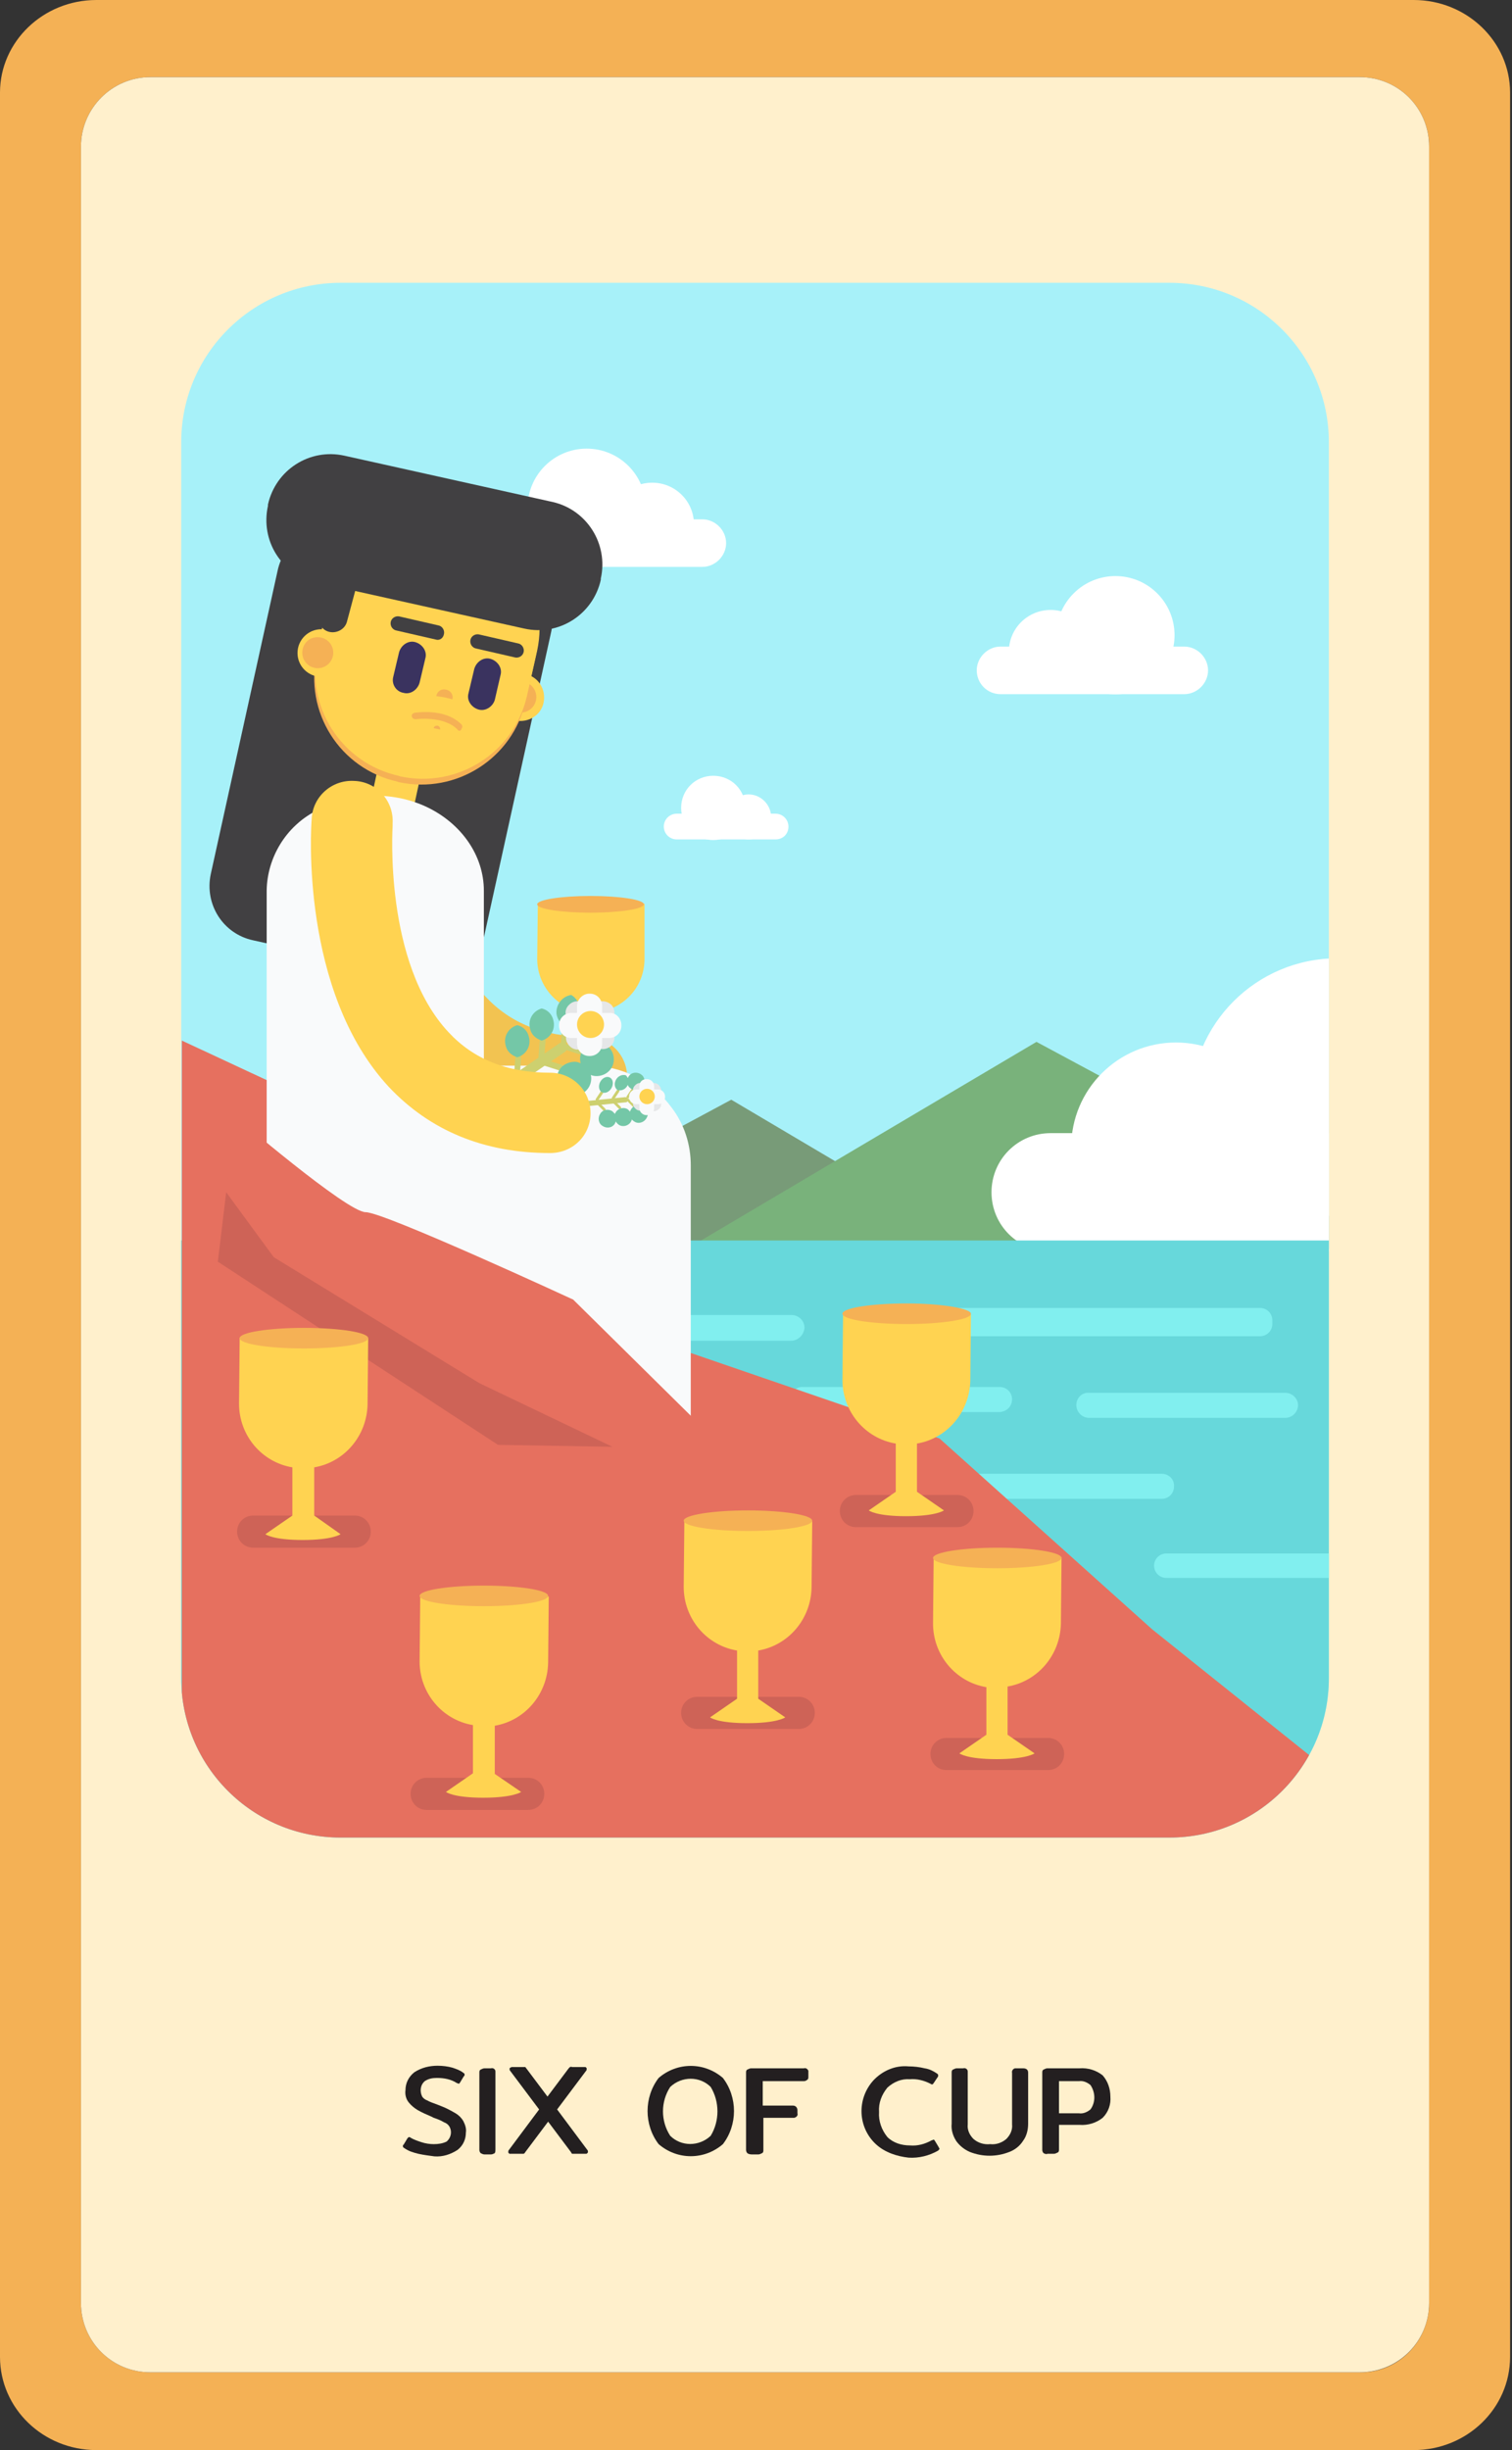 <?xml version="1.0" encoding="utf-8"?>
<!-- Generator: Adobe Illustrator 25.2.3, SVG Export Plug-In . SVG Version: 6.00 Build 0)  -->
<svg version="1.1" id="Layer_1" xmlns="http://www.w3.org/2000/svg" xmlns:xlink="http://www.w3.org/1999/xlink" x="0px" y="0px"
	 viewBox="0 0 235.3 381.2" style="enable-background:new 0 0 235.3 381.2;" xml:space="preserve">
<rect x="0" y="0" width="235.3" height="381.2" fill="#333333" stroke="none"/>
<style type="text/css">
	.st0{fill:#F4B155;}
	.st1{fill:#FFF0CC;}
	.st2{fill:#231F20;}
	.st3{clip-path:url(#SVGID_2_);}
	.st4{fill:#A7F1F9;}
	.st5{fill:#789B78;}
	.st6{fill:#79B27B;}
	.st7{fill:#FFFFFF;}
	.st8{fill:#67D8DB;}
	.st9{fill:#81EFEF;}
	.st10{fill:none;}
	.st11{fill:#E6705F;}
	.st12{fill:#FFD351;}
	.st13{fill:#F5B155;}
	.st14{fill:#CE6357;}
	.st15{fill:#F2C351;}
	.st16{fill:#414042;}
	.st17{fill:#3A335F;}
	.st18{fill:#F4B055;}
	.st19{fill:#F9FAFB;}
	.st20{fill:#CDD06F;}
	.st21{fill:#74C7A7;}
	.st22{fill:#E6E7E8;}
</style>
<g id="Layer_2_1_">
	<g id="Layer_1-2">
		<path class="st0" d="M235,14.4v352.3c0,8-6.7,14.5-15,14.5H15c-8.3,0-15-6.5-15-14.5V14.4C0,6.5,6.7,0,15,0h205
			C228.3,0,235,6.5,235,14.4z M222.4,358.3V22.8c0-6-4.8-10.8-10.8-10.8H23.4c-6,0-10.8,4.9-10.8,10.8v335.5c0,6,4.8,10.8,10.8,10.8
			h188.2C217.6,369.2,222.4,364.3,222.4,358.3L222.4,358.3z"/>
		<path class="st1" d="M23.4,12h188.2c6,0,10.8,4.8,10.8,10.8v335.5c0,6-4.8,10.8-10.8,10.8H23.4c-6,0-10.8-4.8-10.8-10.8V22.8
			C12.6,16.9,17.4,12,23.4,12z"/>
		<path class="st2" d="M65.1,335.1c-0.8-0.2-1.5-0.4-2.2-0.9c-0.2-0.1-0.2-0.2-0.2-0.3c0-0.1,0-0.2,0.1-0.2l0.6-1
			c0.1-0.1,0.2-0.2,0.2-0.2c0.1,0,0.2,0,0.3,0.1c0.5,0.3,1.1,0.5,1.7,0.7c0.6,0.2,1.3,0.3,1.9,0.3c0.7,0,1.4-0.1,2-0.4
			c0.7-0.6,0.9-1.6,0.4-2.4c-0.2-0.3-0.5-0.5-0.8-0.6c-0.5-0.3-1-0.5-1.6-0.7l-0.4-0.2c-0.7-0.3-1.4-0.6-2.1-1
			c-0.5-0.3-1-0.7-1.4-1.2c-0.4-0.5-0.6-1.2-0.5-1.9c0-1.1,0.5-2.1,1.4-2.8c1.1-0.7,2.3-1,3.6-1c0.8,0,1.6,0.1,2.3,0.3
			c0.6,0.2,1.2,0.4,1.7,0.8c0.2,0.1,0.2,0.2,0.2,0.3c0,0.1,0,0.2-0.1,0.2l-0.6,1c-0.1,0.1-0.1,0.2-0.2,0.2c-0.1,0-0.2-0.1-0.3-0.1
			c-0.9-0.6-2-0.8-3.1-0.8c-0.7,0-1.3,0.1-1.9,0.5c-0.7,0.6-0.8,1.6-0.4,2.4c0.2,0.3,0.5,0.5,0.8,0.6c0.3,0.2,0.9,0.4,1.7,0.7
			l0.5,0.2c0.8,0.3,1.5,0.7,2.2,1.1c0.5,0.3,0.9,0.7,1.2,1.2c0.3,0.6,0.5,1.2,0.4,1.8c0,1-0.4,2-1.3,2.7c-1.1,0.7-2.3,1.1-3.6,1
			C66.9,335.4,66,335.3,65.1,335.1z"/>
		<path class="st2" d="M74.8,335c-0.1-0.1-0.2-0.3-0.2-0.5v-12c0-0.2,0-0.4,0.2-0.5c0.2-0.1,0.4-0.2,0.6-0.2h1
			c0.3-0.1,0.7,0.1,0.7,0.5c0,0.1,0,0.2,0,0.2v11.9c0,0.2,0,0.4-0.1,0.6c-0.2,0.1-0.4,0.2-0.6,0.2h-1C75.2,335.2,75,335.1,74.8,335z
			"/>
		<path class="st2" d="M79.2,335c-0.1,0-0.1-0.1-0.1-0.2c0-0.1,0-0.2,0.1-0.3l4.7-6.3l-4.5-6c-0.1-0.1-0.1-0.2-0.1-0.3
			c0-0.1,0-0.1,0.1-0.2c0.1,0,0.2-0.1,0.2-0.1h1.8c0.1,0,0.2,0,0.3,0c0.1,0,0.1,0.1,0.2,0.2l3.3,4.4l3.3-4.4
			c0.1-0.1,0.1-0.1,0.2-0.2c0.1,0,0.2-0.1,0.3,0H91c0.1,0,0.2,0,0.2,0.1c0.1,0,0.1,0.1,0.1,0.2c0,0.1,0,0.2-0.1,0.3l-4.5,6l4.7,6.3
			c0.1,0.1,0.1,0.2,0.1,0.3c0,0.1,0,0.1-0.1,0.2c-0.1,0.1-0.1,0.1-0.2,0.1h-1.8c-0.1,0-0.2,0-0.3,0c-0.1,0-0.2-0.1-0.2-0.2l-3.6-4.8
			l-3.6,4.8c0,0.1-0.1,0.1-0.2,0.2c-0.1,0-0.2,0-0.3,0h-1.9C79.3,335.1,79.2,335.1,79.2,335z"/>
		<path class="st2" d="M102.5,333.6c-2.3-3-2.3-7.3,0-10.3c2.9-2.5,7.1-2.5,10,0c2.3,3,2.3,7.3,0,10.3
			C109.6,336.1,105.4,336.1,102.5,333.6z M110.6,332.3c1.4-2.3,1.4-5.3,0-7.6c-1.7-1.7-4.5-1.7-6.3,0c-1.5,2.3-1.5,5.3,0,7.6
			C106,334,108.8,334,110.6,332.3C110.6,332.3,110.6,332.3,110.6,332.3z"/>
		<path class="st2" d="M116.3,335c-0.1-0.1-0.2-0.3-0.2-0.5v-12c0-0.2,0-0.4,0.2-0.5c0.2-0.1,0.4-0.2,0.6-0.2h8.2
			c0.3-0.1,0.6,0.1,0.7,0.4c0,0.1,0,0.2,0,0.3v0.6c0,0.2,0,0.4-0.2,0.5c-0.1,0.1-0.3,0.2-0.5,0.2h-6.4v3.8h4.6c0.2,0,0.4,0,0.6,0.2
			c0.1,0.1,0.2,0.3,0.2,0.5v0.5c0.1,0.3-0.1,0.6-0.5,0.7c-0.1,0-0.2,0-0.2,0h-4.6v5c0,0.2,0,0.4-0.2,0.5c-0.2,0.1-0.4,0.2-0.6,0.2
			h-1C116.7,335.2,116.4,335.1,116.3,335z"/>
		<path class="st2" d="M136.3,333.6c-2.8-2.6-3-7-0.4-9.9c1.4-1.5,3.4-2.4,5.5-2.2c0.8,0,1.7,0.1,2.5,0.3c0.7,0.1,1.3,0.4,1.9,0.8
			c0.1,0.1,0.2,0.1,0.2,0.3c0,0.1,0,0.2-0.1,0.3l-0.6,0.9c-0.1,0.1-0.1,0.2-0.2,0.2c-0.1,0-0.2,0-0.3-0.1c-1-0.5-2.1-0.8-3.2-0.7
			c-1.3-0.1-2.5,0.4-3.5,1.3c-0.9,1.1-1.4,2.4-1.3,3.8c-0.1,1.4,0.4,2.8,1.3,3.9c0.9,0.9,2.2,1.3,3.5,1.3c1.2,0.1,2.3-0.2,3.4-0.8
			c0.1,0,0.2-0.1,0.3-0.1c0.1,0,0.1,0.1,0.2,0.2l0.6,1c0,0.1,0.1,0.1,0.1,0.2c0,0.1-0.1,0.2-0.2,0.3c-1.4,0.8-3,1.2-4.6,1.1
			C139.6,335.5,137.7,334.9,136.3,333.6z"/>
		<path class="st2" d="M150.9,334.8c-0.9-0.4-1.6-1-2.1-1.7c-0.5-0.8-0.8-1.7-0.7-2.7v-7.9c0-0.2,0-0.4,0.2-0.5
			c0.2-0.1,0.4-0.2,0.6-0.2h1c0.3-0.1,0.7,0.1,0.7,0.5c0,0.1,0,0.2,0,0.2v8c-0.1,0.9,0.3,1.7,0.9,2.3c0.7,0.6,1.6,0.9,2.6,0.8
			c0.9,0.1,1.8-0.2,2.5-0.8c0.6-0.6,1-1.4,0.9-2.3v-8c-0.1-0.3,0.2-0.7,0.5-0.7c0.1,0,0.2,0,0.2,0h1c0.5,0,0.8,0.2,0.8,0.7v7.9
			c0,0.9-0.2,1.9-0.8,2.7c-0.5,0.8-1.3,1.4-2.1,1.7C155.1,335.6,152.9,335.6,150.9,334.8L150.9,334.8z"/>
		<path class="st2" d="M162.4,335c-0.1-0.1-0.2-0.3-0.2-0.5v-12c0-0.2,0-0.4,0.2-0.5c0.2-0.1,0.4-0.2,0.6-0.2h5
			c1.3-0.1,2.6,0.3,3.6,1.1c0.8,0.9,1.2,2.1,1.2,3.3c0.1,1.2-0.3,2.4-1.2,3.3c-1,0.8-2.3,1.2-3.6,1.1h-3.2v3.8c0,0.2,0,0.4-0.2,0.5
			c-0.2,0.1-0.4,0.2-0.6,0.2h-1C162.8,335.2,162.6,335.1,162.4,335z M167.9,328.8c0.7,0.1,1.3-0.2,1.8-0.6c0.8-1.1,0.8-2.6,0-3.8
			c-0.5-0.4-1.1-0.7-1.8-0.6h-3.1v5L167.9,328.8z"/>
		<g>
			<defs>
				<path id="SVGID_1_" d="M53,44h129c13.7,0,24.8,11.1,24.8,24.8v192.3c0,13.7-11.1,24.8-24.8,24.8H53c-13.7,0-24.8-11.1-24.8-24.8
					V68.8C28.2,55.1,39.3,44,53,44z"/>
			</defs>
			<clipPath id="SVGID_2_">
				<use xlink:href="#SVGID_1_"  style="overflow:visible;"/>
			</clipPath>
			<g class="st3">
				<rect x="17.7" y="12" class="st4" width="203.4" height="289.3"/>
				<polygon class="st5" points="87,185.5 113.8,171.1 153,194.3 76.7,194.3 				"/>
				<polygon class="st6" points="198.5,182.1 161.3,162.1 106.9,194.3 212.8,194.3 				"/>
				<path class="st7" d="M163.5,194.7h71.1c5.1,0,9.2-4.1,9.2-9.2l0,0c0-5.1-4.1-9.2-9.2-9.2h-71.1c-5.1,0-9.2,4.1-9.2,9.2l0,0
					C154.3,190.6,158.4,194.7,163.5,194.7z"/>
				<circle class="st7" cx="208.1" cy="171.9" r="22.8"/>
				<circle class="st7" cx="183" cy="178.5" r="16.3"/>
				<path class="st7" d="M155.7,108h28.6c2,0,3.7-1.7,3.7-3.7l0,0c0-2-1.7-3.7-3.7-3.7h-28.6c-2,0-3.7,1.7-3.7,3.7l0,0
					C152,106.3,153.6,108,155.7,108z"/>
				
					<ellipse transform="matrix(0.707 -0.707 0.707 0.707 -19 151.71)" class="st7" cx="173.6" cy="98.8" rx="9.2" ry="9.2"/>
				<path class="st7" d="M157,101.4c0,3.6,2.9,6.5,6.5,6.5c3.6,0,6.5-2.9,6.5-6.5c0-3.6-2.9-6.5-6.5-6.5l0,0
					C159.9,94.9,157,97.8,157,101.4z"/>
				<path class="st7" d="M109.3,88.2H80.7c-2,0-3.7-1.7-3.7-3.7l0,0c0-2,1.7-3.7,3.7-3.7h28.6c2,0,3.7,1.7,3.7,3.7l0,0
					C113,86.5,111.3,88.2,109.3,88.2C109.3,88.2,109.3,88.2,109.3,88.2z"/>
				<circle class="st7" cx="91.3" cy="79" r="9.2"/>
				<path class="st7" d="M108,81.6c0,3.6-2.9,6.5-6.5,6.5s-6.5-2.9-6.5-6.5c0-3.6,2.9-6.5,6.5-6.5C105.1,75.1,108,78,108,81.6
					C108,81.6,108,81.6,108,81.6z"/>
				<path class="st7" d="M120.7,130.6h-15.4c-1.1,0-2-0.9-2-2l0,0c0-1.1,0.9-2,2-2h15.4c1.1,0,2,0.9,2,2l0,0
					C122.7,129.8,121.8,130.6,120.7,130.6z"/>
				<path class="st7" d="M116,125.7c0,2.8-2.2,5-5,5s-5-2.2-5-5c0-2.8,2.2-5,5-5S116,122.9,116,125.7L116,125.7z"/>
				<path class="st7" d="M120,127.1c0,2-1.6,3.5-3.5,3.5s-3.5-1.6-3.5-3.5s1.6-3.5,3.5-3.5c0,0,0,0,0,0
					C118.4,123.6,120,125.2,120,127.1z"/>
				<rect x="12.6" y="193" class="st8" width="218.1" height="108.3"/>
				<path class="st9" d="M180.8,233.2h-30.6c-1.1,0-1.9-0.9-1.9-1.9l0,0c0-1.1,0.9-2,1.9-2h30.6c1.1,0,2,0.9,1.9,2l0,0
					C182.7,232.3,181.9,233.2,180.8,233.2z"/>
				<path class="st9" d="M200,220.6h-30.5c-1.1,0-2-0.9-2-2l0,0c0-1.1,0.9-2,2-1.9H200c1.1,0,2,0.9,2,1.9l0,0
					C202,219.7,201.1,220.6,200,220.6z"/>
				<path class="st9" d="M155.6,219.7H125c-1.1,0-2-0.9-2-2l0,0c0-1.1,0.9-2,2-1.9h30.6c1.1,0,1.9,0.9,1.9,1.9l0,0
					C157.5,218.8,156.7,219.6,155.6,219.7z"/>
				<path class="st9" d="M137.5,203.5h58.6c1.1,0,1.9,0.9,1.9,1.9v0.6c0,1.1-0.9,1.9-1.9,1.9h-58.6c-1.1,0-1.9-0.9-1.9-1.9v-0.6
					C135.5,204.3,136.4,203.5,137.5,203.5z"/>
				<path class="st9" d="M123.1,208.6H92.6c-1.1,0-2-0.9-2-2l0,0c0-1.1,0.9-2,2-2h30.6c1.1,0,2,0.9,2,2l0,0
					C125.1,207.7,124.2,208.6,123.1,208.6z"/>
				<rect x="32.3" y="12" class="st10" width="174.1" height="289.3"/>
				<polygon class="st11" points="28.3,280.1 28.3,161.9 53.2,173.5 77.4,182.3 106.6,210.2 146.2,223.8 179.3,253.5 206.4,275.2 
					196.4,286.6 28.1,286.6 				"/>
				<path class="st12" d="M83.7,140.6l-0.1,8.6c0,4.1,3,7.6,7,8.3v6.2l-3.5,2.4c0,0,0.9,0.7,4.9,0.7l0,0c4,0,4.9-0.7,4.9-0.7
					l-3.5-2.4v-6.3c4-0.7,6.9-4.1,6.9-8.2v-8.6L83.7,140.6z"/>
				<ellipse class="st13" cx="91.9" cy="140.7" rx="8.3" ry="1.3"/>
				<path class="st14" d="M82.2,281.6H66.4c-1.4,0-2.5-1.1-2.5-2.5l0,0c0-1.4,1.1-2.5,2.5-2.5h15.8c1.4,0,2.5,1.1,2.5,2.5l0,0
					C84.7,280.5,83.6,281.6,82.2,281.6z"/>
				<path class="st14" d="M124.3,269h-15.8c-1.4,0-2.5-1.1-2.5-2.5l0,0c0-1.4,1.1-2.5,2.5-2.5h15.8c1.4,0,2.5,1.1,2.5,2.5l0,0
					C126.8,267.9,125.7,269,124.3,269z"/>
				<path class="st14" d="M147.3,270.4h15.8c1.4,0,2.5,1.1,2.5,2.5l0,0c0,1.4-1.1,2.5-2.5,2.5h-15.8c-1.4,0-2.5-1.1-2.5-2.5l0,0
					C144.8,271.5,145.9,270.4,147.3,270.4z"/>
				<path class="st14" d="M149,237.6h-15.8c-1.4,0-2.5-1.1-2.5-2.5l0,0c0-1.4,1.1-2.5,2.5-2.5H149c1.4,0,2.5,1.1,2.5,2.5l0,0
					C151.5,236.5,150.4,237.6,149,237.6z"/>
				<path class="st15" d="M91.3,173.8c-10.3,0-18.7-3.5-25.1-10.3c-13.8-14.9-12.1-40.5-12-41.6c0.4-3.5,3.5-6,6.9-5.6
					c3.3,0.3,5.8,3.2,5.7,6.6l0,0c0,0.2-1.4,21.3,8.7,32.1c3.9,4.2,9.1,6.3,15.8,6.3c3.5,0,6.3,2.8,6.3,6.3S94.8,173.8,91.3,173.8
					C91.3,173.8,91.3,173.8,91.3,173.8z"/>
				<path class="st16" d="M65.1,152l-25.7-5.7c-4.7-1-7.6-5.6-6.6-10.3l10.4-47.2c1-4.7,5.6-7.6,10.3-6.6l25.7,5.7
					c4.7,1,7.6,5.6,6.6,10.3l-10.4,47.2C74.4,150,69.8,153,65.1,152z"/>
				<path class="st12" d="M77.4,107.7c-0.4,2,0.8,4,2.8,4.4c2,0.4,4-0.8,4.4-2.8c0.4-2-0.8-4-2.8-4.4c0,0,0,0,0,0
					C79.8,104.4,77.9,105.6,77.4,107.7C77.4,107.6,77.4,107.6,77.4,107.7z"/>
				<path class="st13" d="M78.7,107.9c-0.3,1.3,0.5,2.6,1.8,2.9c1.3,0.3,2.6-0.5,2.9-1.8c0.3-1.3-0.5-2.6-1.8-2.9
					C80.3,105.8,79,106.6,78.7,107.9C78.7,107.9,78.7,107.9,78.7,107.9z"/>
				<path class="st12" d="M59.9,129.9L59.9,129.9c1.9,0.4,3.7-0.7,4.1-2.5c0,0,0,0,0,0l1.3-6c0.4-1.8-0.7-3.6-2.5-4c0,0,0,0,0,0
					h-0.1c-1.8-0.4-3.6,0.7-4,2.5c0,0,0,0.1,0,0.1l-1.3,6C57.1,127.8,58.2,129.5,59.9,129.9z"/>
				<path class="st13" d="M61.8,121.6l0.3,0.1c8.9,1.9,17.7-3.7,19.7-12.6l1.6-7.1c1.9-8.9-3.7-17.7-12.5-19.7l-0.3-0.1
					c-8.9-1.9-17.7,3.7-19.7,12.5l-1.6,7.1C47.3,110.8,52.9,119.6,61.8,121.6z"/>
				<path class="st12" d="M62,120.7l0.3,0.1c8.9,1.9,17.7-3.7,19.7-12.5l1.6-7.1c1.9-8.9-3.7-17.7-12.6-19.7l-0.3-0.1
					C61.8,79.4,53,85,51,93.8l-1.6,7.2C47.5,109.9,53.1,118.7,62,120.7z"/>
				<path class="st16" d="M49.2,90.6l32.4,7.2c5.4,1.2,10.7-2.2,11.9-7.6V90c1.2-5.4-2.2-10.7-7.5-11.9l-32.4-7.2
					c-5.4-1.2-10.7,2.2-11.9,7.6v0.2C40.5,84.1,43.8,89.4,49.2,90.6z"/>
				<path class="st17" d="M61.2,105.3l0.9-3.8c0.3-1.1,1.4-1.9,2.5-1.6l0,0c1.1,0.3,1.9,1.4,1.6,2.5l-0.9,3.8
					c-0.3,1.1-1.4,1.9-2.5,1.6l0,0C61.6,107.6,60.9,106.4,61.2,105.3z"/>
				<path class="st17" d="M74.5,110.4L74.5,110.4c-1.1-0.3-1.9-1.4-1.6-2.5l0,0l0.9-3.8c0.3-1.1,1.4-1.9,2.5-1.6l0,0l0,0
					c1.1,0.3,1.9,1.4,1.6,2.5l0,0l-0.9,3.9C76.7,109.9,75.6,110.7,74.5,110.4L74.5,110.4z"/>
				<path class="st13" d="M69.2,108.5l1.2,0.3c0.2-0.7-0.3-1.4-1-1.5c-0.7-0.2-1.4,0.3-1.5,1l0,0L69.2,108.5z"/>
				<path class="st16" d="M67.8,99.5l-6.1-1.4c-0.6-0.1-1-0.7-0.9-1.3l0,0c0.1-0.6,0.7-1,1.3-0.9l6.1,1.4c0.6,0.1,1,0.7,0.9,1.3l0,0
					C69,99.3,68.4,99.7,67.8,99.5z"/>
				<path class="st16" d="M80.2,102.3l-6.1-1.4c-0.6-0.1-1-0.7-0.9-1.3l0,0c0.1-0.6,0.7-1,1.3-0.9l6.1,1.4c0.6,0.1,1,0.7,0.9,1.3
					l0,0C81.4,102,80.8,102.4,80.2,102.3z"/>
				<path class="st18" d="M67.5,113.3c0-0.3,0.3-0.4,0.6-0.4c0,0,0,0,0,0c0.3,0.1,0.4,0.3,0.4,0.6c0,0,0,0,0,0L67.5,113.3z"/>
				<circle class="st12" cx="50" cy="101.6" r="3.7"/>
				<path class="st13" d="M47.1,101c-0.3,1.3,0.5,2.6,1.8,2.9s2.6-0.5,2.9-1.8c0.3-1.3-0.5-2.6-1.8-2.9
					C48.6,98.9,47.4,99.7,47.1,101C47.1,101,47.1,101,47.1,101z"/>
				<path class="st19" d="M104.5,172.3c-3-4.1-7.7-6.5-12.8-6.5H75.3v-27.2c0-5.6-3.6-10.5-8.8-13c-2.5-1.2-5.3-1.8-8.1-1.8
					c-3.3,0-6.5,0.8-9.3,2.4c-4.6,2.4-7.5,7.2-7.6,12.3v45.2c0.1,7.6,6.3,13.8,13.9,13.7c0,0,0,0,0,0h22v27.2h30.1v-43.3
					C107.5,178.1,106.5,174.9,104.5,172.3z"/>
				<path class="st16" d="M53.9,88.3L53.9,88.3c1.3,0.4,2,1.6,1.6,2.8L54,96.7c-0.3,1.2-1.6,1.9-2.8,1.6l0,0
					c-1.2-0.3-1.9-1.6-1.6-2.8l1.5-5.6C51.4,88.6,52.7,87.9,53.9,88.3z"/>
				<path class="st20" d="M74.6,171.8L74.6,171.8c-0.2-0.3-0.2-0.8,0.2-1.1c0,0,0,0,0,0l12.3-8.4c0.3-0.2,0.8-0.2,1.1,0.2
					c0,0,0,0,0,0l0,0c0.2,0.3,0.1,0.8-0.2,1.1L75.7,172C75.3,172.2,74.8,172.1,74.6,171.8z"/>
				<path class="st20" d="M84.2,164.9L84.2,164.9c-0.2,0-0.4-0.2-0.4-0.5l0.2-2.6c0-0.2,0.2-0.4,0.5-0.4l0,0c0.2,0,0.4,0.2,0.4,0.5
					l-0.2,2.6C84.7,164.8,84.5,165,84.2,164.9C84.2,164.9,84.2,164.9,84.2,164.9z"/>
				<path class="st20" d="M87.7,162.6L87.7,162.6c-0.2,0-0.4-0.2-0.4-0.5c0,0,0,0,0,0l0.2-2.6c0-0.2,0.2-0.4,0.5-0.4l0,0
					c0.2,0,0.4,0.2,0.4,0.5l-0.2,2.6C88.1,162.4,87.9,162.6,87.7,162.6z"/>
				<path class="st21" d="M88.9,154.8c-1.4,0.2-2.4,1.5-2.3,2.9c0.1,0.8,0.6,1.6,1.4,2c1.4-0.2,2.4-1.5,2.3-2.9
					C90.1,156,89.6,155.2,88.9,154.8z"/>
				<path class="st21" d="M84.3,156.9c-1.4,0.4-2.2,1.8-1.8,3.2c0.2,0.9,0.9,1.5,1.8,1.8c1.4-0.4,2.2-1.8,1.8-3.2
					C85.9,157.8,85.2,157.1,84.3,156.9z"/>
				<path class="st20" d="M80.4,167.6L80.4,167.6c-0.2,0-0.4-0.2-0.4-0.5l0.2-2.6c0-0.2,0.2-0.4,0.5-0.4l0,0c0.2,0,0.4,0.2,0.4,0.5
					l-0.2,2.6C80.9,167.4,80.7,167.6,80.4,167.6C80.4,167.6,80.4,167.6,80.4,167.6z"/>
				<path class="st21" d="M80.5,159.5c-1.4,0.4-2.2,1.8-1.8,3.2c0.2,0.9,0.9,1.5,1.8,1.8c1.4-0.4,2.2-1.8,1.8-3.2
					C82.1,160.4,81.4,159.7,80.5,159.5z"/>
				<path class="st20" d="M84.4,165.2L84.4,165.2c0.1-0.2,0.3-0.4,0.6-0.3l2.5,0.8c0.2,0.1,0.4,0.3,0.3,0.6h0
					c-0.1,0.2-0.3,0.4-0.6,0.3l-2.5-0.8C84.4,165.7,84.3,165.4,84.4,165.2z"/>
				<path class="st20" d="M87.9,162.8L87.9,162.8c0.1-0.2,0.3-0.4,0.6-0.3l2.5,0.8c0.2,0.1,0.4,0.3,0.3,0.6h0
					c-0.1,0.2-0.3,0.4-0.6,0.3l-2.5-0.8C87.9,163.3,87.8,163,87.9,162.8z"/>
				<path class="st21" d="M95.5,164.5c0.2,1.4-0.8,2.7-2.3,2.9c-1.4,0.2-2.7-0.8-2.9-2.3c-0.2-1.4,0.8-2.7,2.3-2.9
					c0.3,0,0.5,0,0.8,0C94.5,162.4,95.4,163.4,95.5,164.5z"/>
				<path class="st21" d="M92,168c-0.1,1.4-1.3,2.5-2.8,2.5c-1.4-0.1-2.5-1.3-2.5-2.8s1.3-2.5,2.8-2.5c0.3,0,0.5,0.1,0.8,0.2
					C91.4,165.8,92.1,166.9,92,168z"/>
				<path class="st20" d="M80.6,167.8L80.6,167.8c0.1-0.2,0.3-0.4,0.6-0.3l2.5,0.8c0.2,0.1,0.4,0.3,0.3,0.6v0
					c-0.1,0.2-0.3,0.4-0.6,0.3l-2.5-0.8C80.6,168.3,80.5,168,80.6,167.8z"/>
				<path class="st21" d="M88.2,170.6c-0.1,1.4-1.3,2.5-2.8,2.4s-2.5-1.3-2.4-2.8s1.3-2.5,2.8-2.4c0.3,0,0.5,0.1,0.8,0.2
					C87.5,168.4,88.2,169.5,88.2,170.6z"/>
				<path class="st20" d="M89,171.9L89,171.9c0-0.2,0.1-0.4,0.4-0.4l7.9-0.8c0.2,0,0.4,0.1,0.4,0.4l0,0c0,0.2-0.1,0.4-0.3,0.4
					c0,0,0,0,0,0l-7.9,0.8C89.2,172.2,89,172.1,89,171.9C89,171.9,89,171.9,89,171.9z"/>
				<path class="st20" d="M95.3,171.1L95.3,171.1c-0.1-0.1-0.1-0.2-0.1-0.3l0.8-1.2c0.1-0.1,0.2-0.1,0.3-0.1c0,0,0,0,0,0l0,0
					c0.1,0.1,0.1,0.2,0.1,0.3l-0.8,1.2C95.6,171.1,95.4,171.2,95.3,171.1C95.3,171.1,95.3,171.1,95.3,171.1z"/>
				<path class="st20" d="M97.6,170.9L97.6,170.9c-0.1-0.1-0.1-0.2-0.1-0.3l0.8-1.2c0.1-0.1,0.2-0.1,0.3-0.1c0,0,0,0,0,0l0,0
					c0.1,0.1,0.1,0.2,0.1,0.3l-0.8,1.2C97.8,170.9,97.7,170.9,97.6,170.9C97.6,170.9,97.6,170.9,97.6,170.9z"/>
				<path class="st21" d="M100.1,167.5c-0.4-0.6-1.3-0.8-1.9-0.4c-0.6,0.4-0.8,1.3-0.4,1.9c0.4,0.6,1.3,0.8,1.9,0.4
					c0.1-0.1,0.2-0.2,0.3-0.3C100.4,168.7,100.4,168,100.1,167.5z"/>
				<path class="st21" d="M97.4,167.3c-0.8-0.2-1.5,0.3-1.7,1.1c-0.1,0.4,0,0.9,0.4,1.2c0.8,0.2,1.5-0.3,1.7-1.1
					C97.9,168.1,97.7,167.6,97.4,167.3z"/>
				<path class="st20" d="M92.8,171.3L92.8,171.3c-0.1-0.1-0.1-0.2-0.1-0.3l0.8-1.2c0.1-0.1,0.2-0.1,0.3-0.1l0,0
					c0.1,0.1,0.1,0.2,0.1,0.3l-0.8,1.2C93.1,171.4,93,171.4,92.8,171.3z"/>
				
					<ellipse transform="matrix(0.486 -0.874 0.874 0.486 -98.981 169.222)" class="st21" cx="94.3" cy="168.7" rx="1.3" ry="1"/>
				<path class="st20" d="M95.3,171.2L95.3,171.2c-0.1,0.1-0.1,0.2,0,0.3c0,0,0,0,0,0l1,1c0.1,0.1,0.2,0.1,0.3,0c0,0,0,0,0,0l0,0
					c0.1-0.1,0.1-0.2,0-0.3l-1-1C95.6,171.1,95.4,171.1,95.3,171.2C95.3,171.2,95.3,171.2,95.3,171.2z"/>
				<path class="st20" d="M97.6,171L97.6,171c-0.1,0.1-0.1,0.2,0,0.3c0,0,0,0,0,0l1,1c0.1,0.1,0.2,0.1,0.3,0l0,0
					c0.1-0.1,0.1-0.2,0-0.3l-1-1C97.8,170.9,97.7,170.9,97.6,171z"/>
				<path class="st21" d="M100.7,173.8c-0.3,0.7-1.1,1.1-1.8,0.8c-0.7-0.3-1.1-1.1-0.8-1.8s1.1-1.1,1.8-0.8c0.1,0.1,0.3,0.1,0.4,0.2
					C100.8,172.5,101,173.2,100.7,173.8z"/>
				<path class="st21" d="M98.2,174.5c-0.4,0.7-1.3,0.9-1.9,0.5s-0.9-1.3-0.5-1.9c0.4-0.7,1.3-0.9,1.9-0.5c0.1,0.1,0.2,0.2,0.3,0.3
					C98.4,173.3,98.5,174,98.2,174.5z"/>
				<path class="st20" d="M92.9,171.5L92.9,171.5c-0.1,0.1-0.1,0.2,0,0.3c0,0,0,0,0,0l1,1c0.1,0.1,0.2,0.1,0.3,0c0,0,0,0,0,0l0,0
					c0.1-0.1,0.1-0.2,0-0.3l-1-1C93.1,171.4,93,171.4,92.9,171.5z"/>
				<path class="st21" d="M95.7,174.8c-0.4,0.7-1.3,0.8-1.9,0.4c-0.7-0.4-0.8-1.3-0.4-1.9c0.4-0.7,1.3-0.8,1.9-0.4
					c0.1,0.1,0.2,0.2,0.3,0.3C96,173.6,96,174.2,95.7,174.8z"/>
				<path class="st12" d="M85.6,179.4c-10.3,0-18.7-3.5-25.1-10.3c-13.8-14.9-12.1-40.5-12-41.6c0.1-3.5,3.1-6.2,6.6-6
					c3.5,0.1,6.2,3.1,6,6.6c0,0.1,0,0.3,0,0.4l0,0c0,0.2-1.4,21.3,8.7,32.1c3.9,4.2,9.1,6.3,15.8,6.3c3.5,0,6.3,2.8,6.3,6.3
					S89.1,179.4,85.6,179.4C85.6,179.4,85.6,179.4,85.6,179.4L85.6,179.4z"/>
				<path class="st12" d="M65.4,248.2l-0.1,10.3c0,4.9,3.5,9.1,8.3,9.9v7.5l-4.2,2.9c0,0,1.1,0.9,5.8,0.9l0,0c4.7,0,5.9-0.9,5.9-0.9
					L77,276v-7.5c4.7-0.8,8.2-4.9,8.3-9.8l0.1-10.3L65.4,248.2z"/>
				<path class="st13" d="M85.3,248.3c0,0.9-4.5,1.6-10,1.6s-10-0.7-10-1.6s4.5-1.6,10-1.6S85.3,247.4,85.3,248.3z"/>
				<path class="st12" d="M106.5,236.6l-0.1,10.3c0,4.9,3.5,9.1,8.3,9.9v7.5l-4.2,2.9c0,0,1.1,0.9,5.8,0.9l0,0
					c4.7,0,5.9-0.9,5.9-0.9l-4.2-2.9v-7.5c4.7-0.8,8.2-4.9,8.3-9.8l0.1-10.3L106.5,236.6z"/>
				<ellipse class="st13" cx="116.4" cy="236.6" rx="10" ry="1.6"/>
				<path class="st12" d="M131.2,204.4l-0.1,10.3c0,4.9,3.5,9.1,8.3,9.9v7.5l-4.2,2.9c0,0,1.1,0.9,5.8,0.9l0,0
					c4.7,0,5.9-0.9,5.9-0.9l-4.2-2.9v-7.5c4.7-0.8,8.2-4.9,8.3-9.8l0.1-10.3L131.2,204.4z"/>
				<path class="st13" d="M151.1,204.4c0,0.9-4.5,1.6-10,1.6s-10-0.7-10-1.6s4.5-1.6,10-1.6S151.1,203.6,151.1,204.4z"/>
				<path class="st12" d="M145.3,242.3l-0.1,10.3c0,4.9,3.5,9.1,8.3,9.9v7.4l-4.2,2.9c0,0,1.1,0.9,5.8,0.9l0,0
					c4.7,0,5.9-0.9,5.9-0.9l-4.2-2.9v-7.5c4.7-0.8,8.2-4.9,8.3-9.8l0.1-10.3L145.3,242.3z"/>
				<ellipse class="st13" cx="155.2" cy="242.4" rx="10" ry="1.6"/>
				<path class="st13" d="M71.5,113.7c-0.1,0-0.3-0.1-0.3-0.2c-2.2-2.2-6.5-1.6-6.5-1.6c-0.3,0-0.5-0.1-0.6-0.4s0.1-0.5,0.4-0.6l0,0
					c0.2,0,4.7-0.8,7.3,1.8c0.2,0.2,0.2,0.5,0,0.7c0,0,0,0,0,0C71.8,113.6,71.6,113.7,71.5,113.7z"/>
				<path class="st22" d="M91.5,159.8L91.5,159.8c-0.7-0.7-0.7-1.9,0-2.6l0.9-0.9c0.7-0.7,1.9-0.7,2.7,0l0,0c0.7,0.7,0.7,1.9,0,2.6
					l-0.9,0.9C93.4,160.6,92.2,160.6,91.5,159.8z"/>
				<path class="st22" d="M88.6,162.7L88.6,162.7c-0.7-0.7-0.7-1.9,0-2.6l0.9-0.9c0.7-0.7,1.9-0.7,2.6,0l0,0c0.7,0.7,0.7,1.9,0,2.6
					l-0.9,0.9C90.5,163.5,89.3,163.5,88.6,162.7z"/>
				<path class="st22" d="M91.5,159.2L91.5,159.2c0.7-0.7,1.9-0.7,2.7,0l0.9,0.9c0.7,0.7,0.7,1.9,0,2.6l0,0c-0.7,0.7-1.9,0.7-2.7,0
					l-0.9-0.9C90.7,161.1,90.7,159.9,91.5,159.2z"/>
				<path class="st22" d="M88.6,156.3L88.6,156.3c0.7-0.7,1.9-0.7,2.7,0l0.9,0.9c0.7,0.7,0.7,1.9,0,2.6l0,0c-0.7,0.7-1.9,0.7-2.6,0
					l-0.9-0.9C87.8,158.2,87.8,157,88.6,156.3z"/>
				<path class="st19" d="M91.7,154.6h0.1c1.1,0,1.9,0.9,1.9,1.9v1.5c0,1.1-0.9,1.9-1.9,1.9h-0.1c-1.1,0-1.9-0.9-1.9-1.9v-1.5
					C89.8,155.5,90.7,154.6,91.7,154.6z"/>
				<path class="st19" d="M91.7,159h0.1c1.1,0,1.9,0.9,1.9,1.9v1.5c0,1.1-0.9,1.9-1.9,1.9h-0.1c-1.1,0-1.9-0.9-1.9-1.9V161
					C89.8,159.9,90.7,159,91.7,159z"/>
				<path class="st19" d="M96.7,159.5v0.1c0,1.1-0.9,1.9-1.9,1.9h-1.5c-1.1,0-1.9-0.9-1.9-1.9v-0.1c0-1.1,0.9-1.9,1.9-1.9h1.5
					C95.8,157.5,96.7,158.4,96.7,159.5z"/>
				<path class="st19" d="M92.3,159.5v0.1c0,1.1-0.9,1.9-1.9,1.9h-1.5c-1.1,0-1.9-0.9-1.9-1.9v-0.1c0-1.1,0.9-1.9,1.9-1.9h1.5
					C91.4,157.5,92.3,158.4,92.3,159.5z"/>
				<circle class="st12" cx="91.9" cy="159.4" r="2.1"/>
				<path class="st11" d="M36.5,173.6c0,0,17.5,15,20.4,15s32.3,13.6,32.3,13.6l23.8,23.5l-40.4-1L47.1,205l-13.1-8.8L36.5,173.6z"
					/>
				<polygon class="st14" points="35.2,185.5 42.6,195.6 74.6,215.2 95.3,225.1 77.5,224.8 33.9,196.3 				"/>
				<path class="st9" d="M212.1,245.5h-30.6c-1.1,0-1.9-0.9-1.9-1.9l0,0c0-1.1,0.9-1.9,1.9-1.9h30.6c1.1,0,1.9,0.9,1.9,1.9l0,0
					C214,244.6,213.1,245.5,212.1,245.5z"/>
				<path class="st22" d="M102.5,168.8L102.5,168.8c0.5,0.5,0.5,1.1,0.1,1.5l-0.6,0.6c-0.4,0.4-1,0.4-1.4,0l-0.1-0.1
					c-0.4-0.4-0.4-1,0-1.4l0.6-0.6C101.4,168.4,102.1,168.4,102.5,168.8z"/>
				<path class="st22" d="M100.8,170.4L100.8,170.4c0.5,0.5,0.5,1.1,0.1,1.5l-0.6,0.6c-0.4,0.4-1,0.4-1.4,0l-0.1-0.1
					c-0.4-0.4-0.4-1,0-1.4l0.6-0.6C99.8,170,100.4,170,100.8,170.4z"/>
				<path class="st22" d="M102.6,172.5L102.6,172.5c-0.5,0.5-1.1,0.5-1.5,0.1l-0.6-0.6c-0.4-0.4-0.4-1,0-1.4l0.1-0.1
					c0.4-0.4,1-0.4,1.4,0l0.6,0.6C103,171.4,103,172.1,102.6,172.5z"/>
				<path class="st22" d="M100.9,170.8L100.9,170.8c-0.5,0.5-1.1,0.5-1.5,0.1l-0.6-0.6c-0.4-0.4-0.4-1,0-1.4l0.1-0.1
					c0.4-0.4,1-0.4,1.4,0l0.6,0.6C101.3,169.8,101.3,170.4,100.9,170.8z"/>
				<path class="st19" d="M100.6,167.9h0.1c0.6,0,1.1,0.5,1.1,1.1v0.9c0,0.6-0.5,1.1-1.1,1.1h-0.1c-0.6,0-1.1-0.5-1.1-1.1v-0.9
					C99.5,168.3,100,167.9,100.6,167.9z"/>
				<path class="st19" d="M100.6,170.4h0.1c0.6,0,1.1,0.5,1.1,1.1v0.9c0,0.6-0.5,1.1-1.1,1.1h-0.1c-0.6,0-1.1-0.5-1.1-1.1v-0.9
					C99.5,170.9,100,170.4,100.6,170.4z"/>
				<path class="st19" d="M103.5,170.6v0.1c0,0.6-0.5,1.1-1.1,1.1h-0.9c-0.6,0-1.1-0.5-1.1-1.1v-0.1c0-0.6,0.5-1.1,1.1-1.1h0.9
					C103,169.5,103.5,170,103.5,170.6z"/>
				<path class="st19" d="M101,170.6v0.1c0,0.6-0.5,1.1-1.1,1.1H99c-0.6,0-1.1-0.5-1.1-1.1v-0.1c0-0.6,0.5-1.1,1.1-1.1h0.9
					C100.5,169.5,101,170,101,170.6z"/>
				<circle class="st12" cx="100.7" cy="170.6" r="1.2"/>
				<path class="st14" d="M55.2,240.8H39.4c-1.4,0-2.5-1.1-2.5-2.5l0,0c0-1.4,1.1-2.5,2.5-2.5h15.8c1.4,0,2.5,1.1,2.5,2.5l0,0
					C57.7,239.7,56.6,240.8,55.2,240.8z"/>
				<path class="st12" d="M37.3,208.1l-0.1,10.3c0,4.9,3.5,9.1,8.3,9.9v7.5l-4.2,2.9c0,0,1.1,0.9,5.8,0.9l0,0c4.7,0,5.9-0.9,5.9-0.9
					l-4.1-2.9v-7.5c4.7-0.8,8.2-4.9,8.3-9.8l0.1-10.3L37.3,208.1z"/>
				<path class="st13" d="M57.3,208.2c0,0.9-4.5,1.6-10,1.6s-10-0.7-10-1.6s4.5-1.6,10-1.6S57.3,207.3,57.3,208.2z"/>
			</g>
		</g>
	</g>
</g>
</svg>

